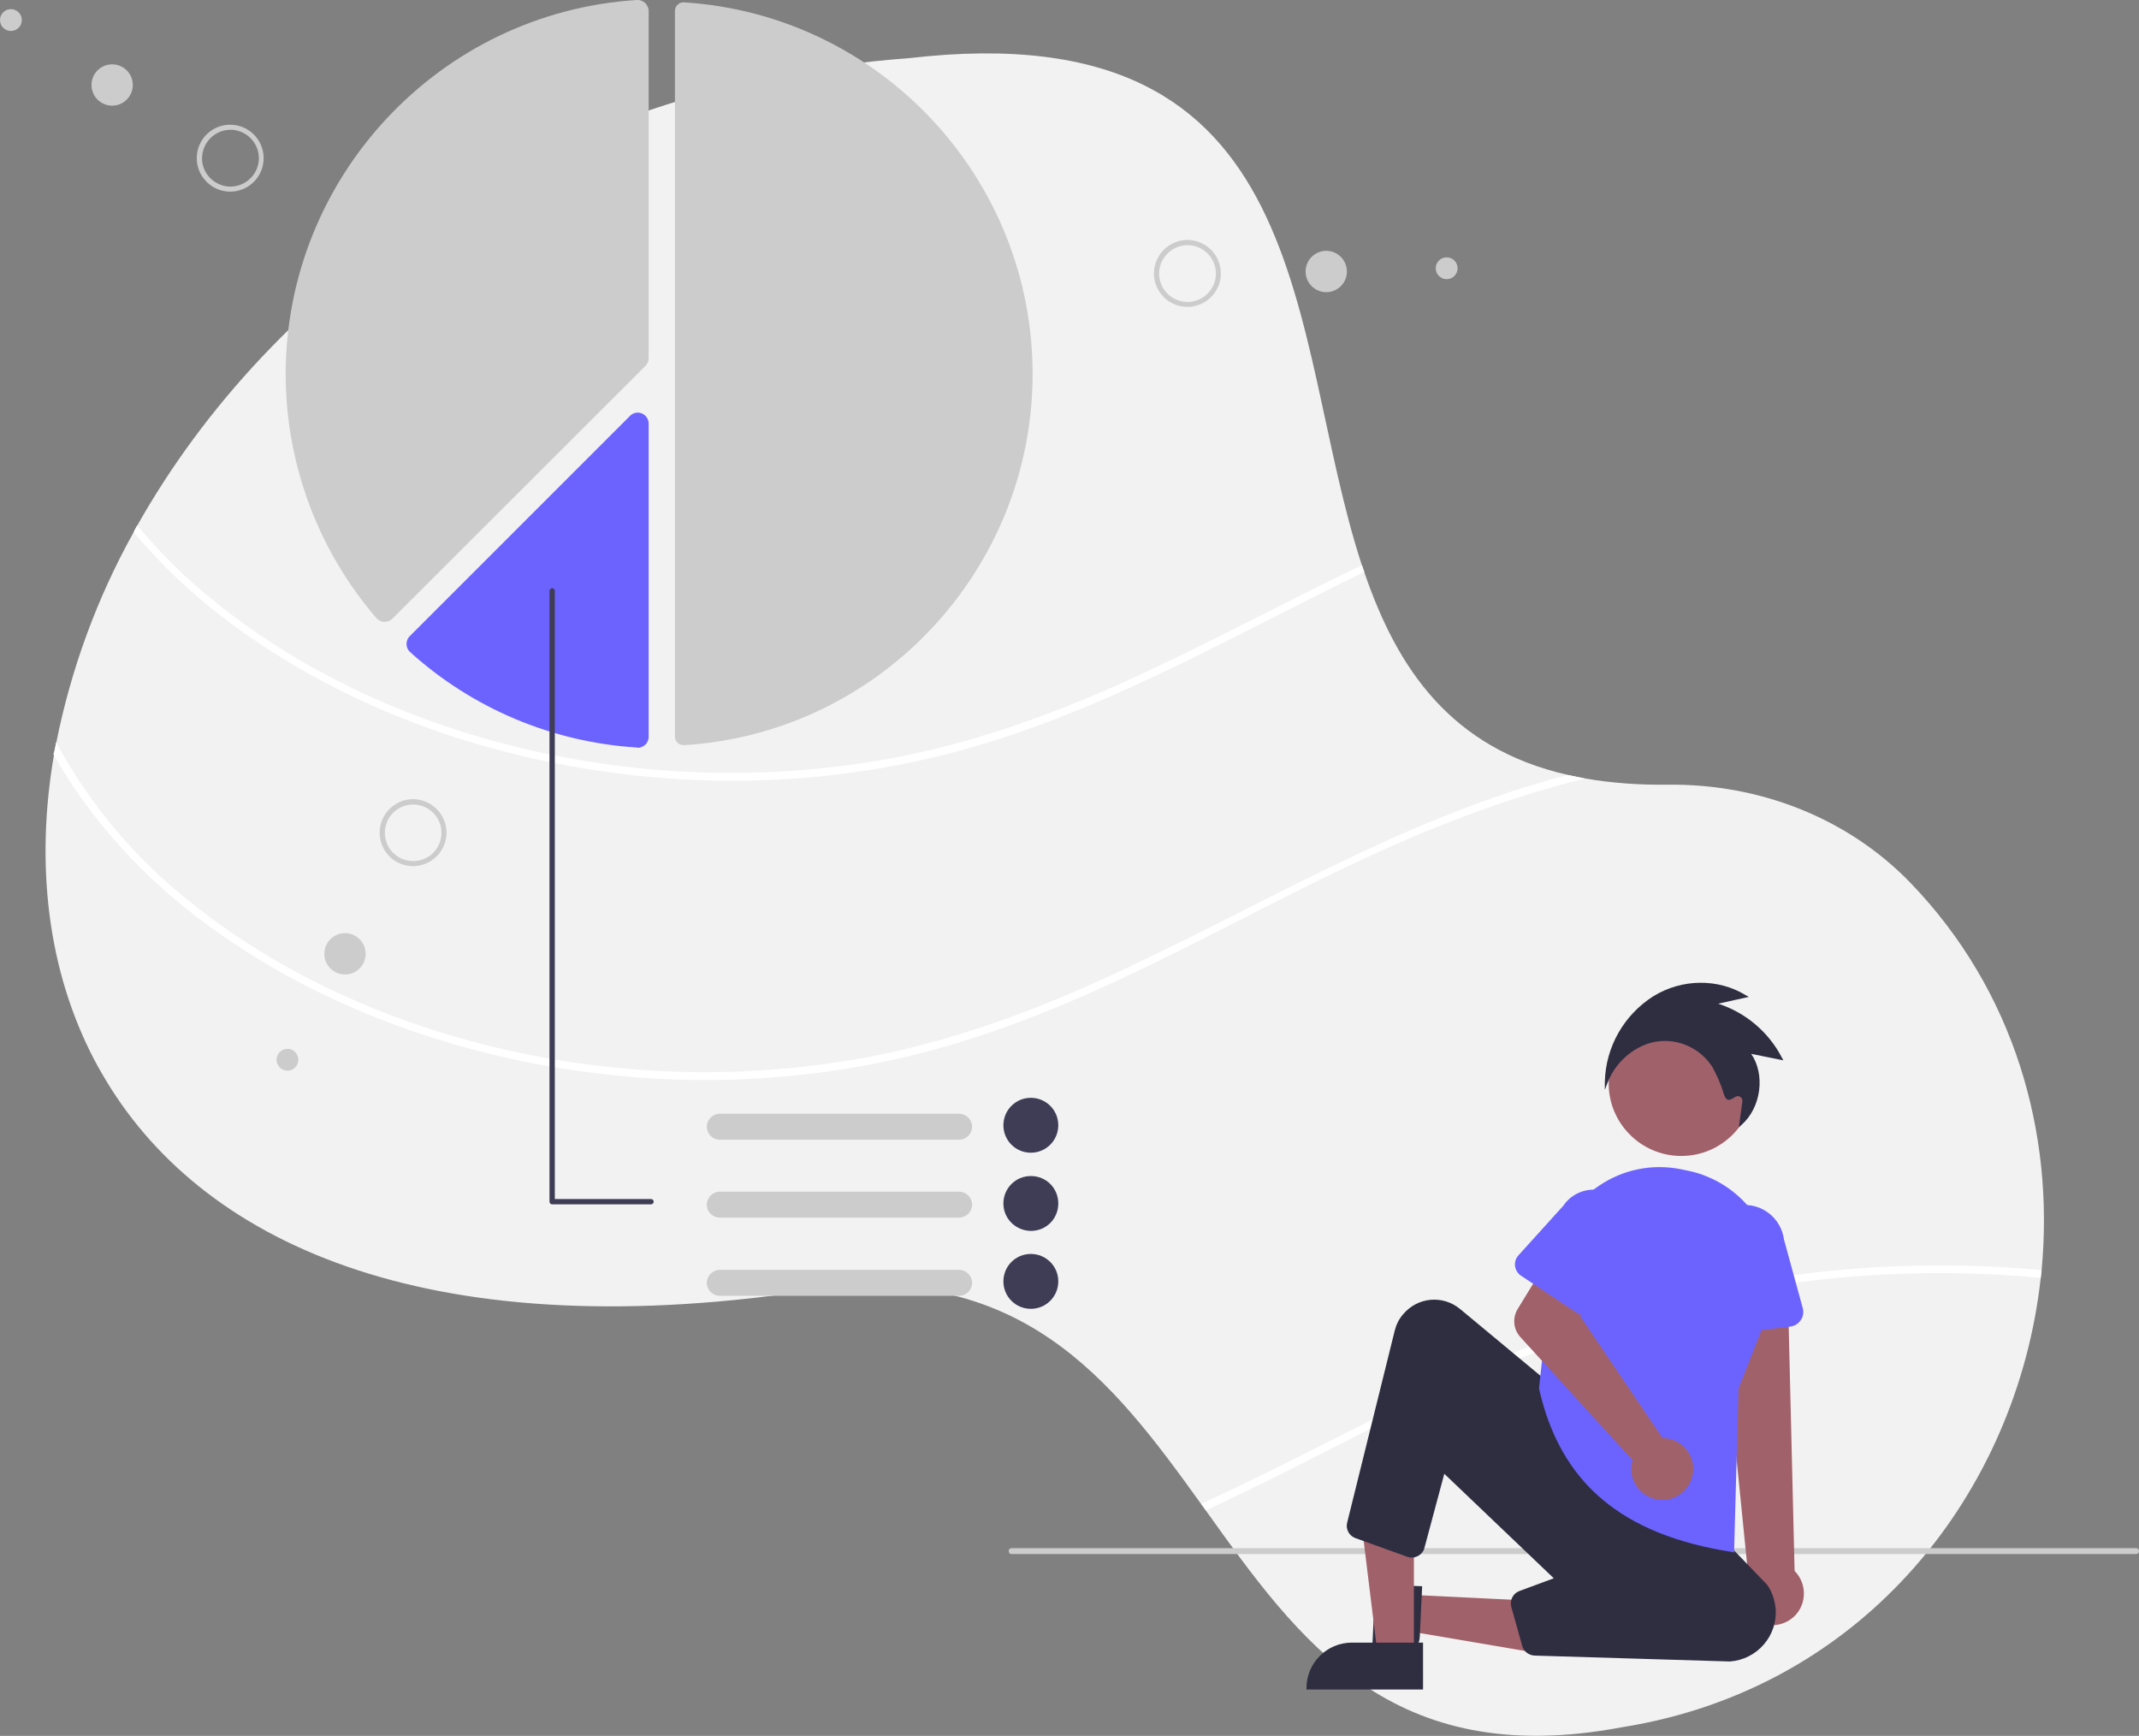 <?xml version="1.0" encoding="utf-8"?>
<!-- Generator: Adobe Illustrator 22.1.0, SVG Export Plug-In . SVG Version: 6.00 Build 0)  -->
<svg version="1.1" id="Layer_1" xmlns="http://www.w3.org/2000/svg" xmlns:xlink="http://www.w3.org/1999/xlink" x="0px" y="0px"
	 viewBox="0 0 724.8 588.2" style="enable-background:new 0 0 724.8 588.2;" xml:space="preserve">
<rect x="0" y="0" width="724.8" height="588.2" fill="#808080" stroke="none"/>
<style type="text/css">
	.st0{fill:#F2F2F2;}
	.st1{fill:#FFFFFF;}
	.st2{fill:#CCCCCC;}
	.st3{fill:#6C63FF;}
	.st4{fill:#A0616A;}
	.st5{fill:#2F2E41;}
	.st6{fill:#3F3D56;}
</style>
<path class="st0" d="M18.3,255.7c0.2-1.4,0.5-2.8,0.8-4.2c5-24.9,13.8-48.9,26.1-71c0.4-0.8,0.9-1.6,1.3-2.4
	c45-79.9,136.6-149.2,261.6-158.4c139.6-16.2,127.7,93.7,153.4,171.9c0.3,0.8,0.5,1.6,0.8,2.3c11.2,32.8,29.4,59.7,69,68.7
	c1.9,0.4,3.9,0.8,5.9,1.2c9.2,1.6,18.6,2.2,27.9,2.1c31.1-0.4,61.1,11.3,82.3,33.3c35.1,36.4,48.8,84.6,44.4,131.2
	c-0.1,0.9-0.2,1.8-0.3,2.6c-7.9,71.9-59.1,139.1-142,152.3c-78.2,14.7-109.5-29.5-141-73.6c-0.5-0.7-1-1.5-1.6-2.2
	c-30.2-42-61.3-83-134.4-71.9c-128.8,18.8-205.2-16.7-238-73.9c-0.9-1.5-1.7-3-2.5-4.5C16.1,328.9,11.9,292.8,18.3,255.7z"/>
<path class="st1" d="M46.5,178c6.5,7.9,13.7,15.2,21.4,21.8c41.3,35.4,95.8,55.2,149.5,60.6c28,2.8,56.2,1.7,83.9-3.3
	c27.7-5.1,54.2-14.5,79.8-26.1c27.2-12.3,53.5-26.6,80.4-39.5c0.3,0.8,0.5,1.6,0.8,2.3c-24.6,11.9-48.7,25-73.5,36.5
	c-25.5,11.9-51.8,22.1-79.4,27.9c-27.1,5.7-54.9,7.6-82.6,5.6c-53.8-3.8-108.4-21.7-151.4-54.7c-11.1-8.5-21.2-18.1-30.1-28.8
	C45.6,179.6,46.1,178.8,46.5,178z"/>
<path class="st2" d="M231.6,0.8c-1.6,0-2.9,1.3-2.9,2.9v245.9c0,0.8,0.3,1.6,0.9,2.1c0.6,0.6,1.4,0.8,2.2,0.8
	c66.2-4.1,118.1-59.4,118.1-125.8C349.9,60.2,298,5,231.8,0.8C231.7,0.8,231.7,0.8,231.6,0.8L231.6,0.8z"/>
<path class="st2" d="M130.2,210.7c-1,0-2-0.5-2.7-1.3c-19.8-23-30.7-52.4-30.7-82.7C96.9,59.8,149.1,4.2,215.8,0c1-0.1,2,0.3,2.8,1
	c0.7,0.7,1.2,1.7,1.2,2.7v117.7c0,1-0.4,1.9-1.1,2.6L133,209.6c-0.7,0.7-1.6,1.1-2.6,1.1C130.3,210.7,130.3,210.7,130.2,210.7z"/>
<path class="st3" d="M215.8,253.3c-28.6-1.8-55.7-13.2-76.9-32.4c0,0-0.1-0.1-0.1-0.1c-1.4-1.4-1.4-3.8,0-5.2l74.7-74.7
	c0.7-0.7,1.6-1.1,2.6-1.1c2,0,3.7,1.7,3.7,3.7v106.2c0,1-0.4,2-1.2,2.7c-0.7,0.6-1.6,1-2.5,1C215.9,253.3,215.8,253.3,215.8,253.3z"
	/>
<path class="st1" d="M19,251.5c10.2,18.9,23.8,35.8,40.1,49.7c41.3,35.4,95.8,55.2,149.5,60.6c28,2.8,56.2,1.7,83.9-3.3
	c27.7-5.1,54.2-14.5,79.8-26.1c51.1-23.1,99-53.1,153.4-68.3c1.8-0.5,3.6-1,5.4-1.5c1.9,0.4,3.9,0.8,5.9,1.2
	c-27.8,6.9-54.4,17.4-80.2,29.7c-25.9,12.3-51,26.1-77,38.2c-25.5,11.9-51.8,22.1-79.4,27.9c-27.1,5.7-54.9,7.6-82.6,5.6
	c-53.8-3.8-108.4-21.7-151.4-54.7c-19.4-14.9-36.3-33.6-48.3-54.9C18.5,254.3,18.8,252.9,19,251.5z"/>
<path class="st1" d="M691.8,430.4c-0.1,0.9-0.2,1.8-0.3,2.6c-40.3-3.8-80.9-0.9-120.2,8.6c-28.5,6.9-55.6,17.6-81.9,30.2
	c-25.9,12.3-51,26.1-77,38.2c-1.3,0.6-2.5,1.2-3.8,1.8c-0.5-0.7-1-1.5-1.6-2.2c50.2-23,97.6-52.3,151.2-67.3
	C601.6,430.2,646.9,426.2,691.8,430.4z"/>
<path class="st2" d="M341.8,525.6c0-0.6,0.4-1,1-1l381,0c0.6,0,1,0.4,1,1s-0.4,1-1,1l-381,0C342.2,526.6,341.8,526.2,341.8,525.6z"
	/>
<circle class="st4" cx="569.7" cy="367.1" r="24.6"/>
<polygon class="st4" points="525,542.7 524.2,560.7 477.2,552.7 477.8,540.4 "/>
<path class="st5" d="M481.9,537.5l-0.8,17v0c-0.1,2.9-1.9,5.5-4.9,7.5c-3.3,2-7.2,2.9-11,2.7l-0.5,0l1.3-27.8L481.9,537.5z"/>
<polygon class="st4" points="479.1,513.3 461,513.3 466.8,560.6 479.1,560.6 "/>
<path class="st5" d="M482.2,572.5l-39.5,0V572c0,0,0,0,0,0c0-8.5,6.9-15.4,15.4-15.4h0l24.1,0L482.2,572.5z"/>
<path class="st4" d="M594.8,549.1c4.3,2.6,9.7,2,13.3-1.5c4.2-4.2,4.2-11,0-15.3l-2.3-95.2l-23.3-1.6l9.8,97.4
	c-0.4,0.5-0.8,1-1.1,1.5C588.1,539.5,589.8,546.1,594.8,549.1L594.8,549.1z"/>
<path class="st3" d="M582.7,452.4c-0.2,0-0.5,0-0.7,0c-2.7-0.1-4.8-2.3-4.7-4.9l0.6-24.2c-0.9-7.3,4.3-14,11.6-14.9
	c7.3-0.9,14,4.2,15,11.6l6.4,23.4c0.1,0.2,0.1,0.5,0.1,0.7c0.3,2.6-1.6,5-4.2,5.4L582.7,452.4L582.7,452.4z"/>
<path class="st5" d="M520,561c-2-0.1-3.7-1.4-4.2-3.3l-3.7-13.2c-0.6-2.3,0.6-4.6,2.8-5.4l11.6-4.3l-37.1-35.4l-6.7,25
	c0,0.1-0.1,0.2-0.1,0.4c-0.8,2.3-3.4,3.6-5.8,2.7l-17.5-6.3c-2.2-0.8-3.4-3.1-2.8-5.3l16.1-65c0.5-2,1.4-3.9,2.8-5.5
	c4.9-5.9,13.5-6.7,19.4-1.8l30.7,25.5l57.5,51.5l15.8,16.4c1.7,2.4,2.6,5.3,2.9,8.2c0.6,9.2-6.3,17.1-15.5,17.8L520,561z"/>
<path class="st3" d="M587,525.9c-37.5-5.8-58.3-23.4-65.5-55.4l0-0.1l4.5-41.8c0.1-1.2,0.3-2.4,0.5-3.6
	c3.9-19.9,23.2-32.8,43.1-28.8l0,0c0.8,0.2,1.6,0.3,2.4,0.5c2,0.4,4.1,1,6,1.8c18.8,7.4,28.1,28.7,20.7,47.6l-9.6,24.4l-1.5,55.6
	L587,525.9z"/>
<path class="st4" d="M564.9,487.4c0.4,0.1,0.9,0.2,1.3,0.3c5.6,1.6,8.8,7.5,7.1,13c-1.6,5.6-7.5,8.8-13,7.1c-5.6-1.6-8.8-7.5-7.1-13
	l-38-41.7c-2.4-2.6-2.8-6.5-0.9-9.6l11.2-18.3l15.3,10.1l-5.3,10.8l27.8,41.1C563.8,487.3,564.4,487.3,564.9,487.4L564.9,487.4z"/>
<path class="st3" d="M534.2,444.8l-18.9-12.6c-0.2-0.1-0.4-0.3-0.5-0.4c-1.8-1.7-2-4.5-0.3-6.4l15.2-16.8c3.8-5.7,11.6-7.2,17.3-3.4
	c5.8,3.8,7.3,11.6,3.5,17.3l-9.6,20.4c-0.6,1.2-1.6,2.1-2.9,2.4C536.7,445.8,535.3,445.6,534.2,444.8z"/>
<path class="st2" d="M239.5,381.8c0-2.4,2-4.4,4.4-4.4H325c2.4,0,4.4,2,4.4,4.4s-2,4.4-4.4,4.4h-81.1
	C241.5,386.2,239.5,384.2,239.5,381.8z"/>
<path class="st6" d="M340,381.3c0-5.1,4.1-9.3,9.3-9.3c5.1,0,9.3,4.1,9.3,9.3c0,5.1-4.1,9.3-9.3,9.3
	C344.1,390.6,340,386.4,340,381.3z"/>
<path class="st2" d="M239.5,408.2c0-2.4,2-4.4,4.4-4.4H325c2.4,0,4.4,2,4.4,4.4s-2,4.4-4.4,4.4h-81.1
	C241.5,412.6,239.5,410.7,239.5,408.2z"/>
<path class="st6" d="M340,407.8c0-5.1,4.1-9.3,9.3-9.3s9.3,4.1,9.3,9.3s-4.1,9.3-9.3,9.3C344.1,417,340,412.9,340,407.8z"/>
<path class="st2" d="M239.5,434.7c0-2.4,2-4.4,4.4-4.4H325c2.4,0,4.4,2,4.4,4.4s-2,4.4-4.4,4.4h-81.1
	C241.5,439.1,239.5,437.1,239.5,434.7z"/>
<path class="st6" d="M340,434.2c0-5.1,4.1-9.3,9.3-9.3c5.1,0,9.3,4.1,9.3,9.3c0,5.1-4.1,9.3-9.3,9.3
	C344.1,443.5,340,439.3,340,434.2z"/>
<path class="st6" d="M220.6,408.1c0.5,0,0.9-0.4,0.9-0.9c0-0.5-0.4-0.9-0.9-0.9H188V200.2c0-0.5-0.4-0.9-0.9-0.9
	c-0.5,0-0.9,0.4-0.9,0.9v207c0,0.5,0.4,0.9,0.9,0.9H220.6C220.6,408.1,220.6,408.1,220.6,408.1z"/>
<path class="st2" d="M66.7,52.7c0.5-6.3,6-10.9,12.2-10.4c6.3,0.5,10.9,6,10.4,12.2c-0.5,6.3-6,10.9-12.2,10.4l0,0
	C70.9,64.4,66.2,58.9,66.7,52.7z M77.3,63.2L77.3,63.2c5.3,0.4,9.9-3.5,10.4-8.8c0.4-5.3-3.5-9.9-8.8-10.4
	c-5.3-0.4-9.9,3.5-10.4,8.8C68,58.1,72,62.7,77.3,63.2L77.3,63.2L77.3,63.2z"/>
<circle class="st2" cx="38" cy="28.8" r="7"/>
<circle class="st2" cx="3.7" cy="6.8" r="3.7"/>
<path class="st2" d="M133.7,272.7L133.7,272.7c5.2-3.5,12.3-2,15.7,3.2c3.5,5.2,2,12.3-3.2,15.7c-5.2,3.5-12.3,2-15.7-3.2
	C127.1,283.2,128.5,276.2,133.7,272.7z M148,276.9c-2.9-4.4-8.9-5.6-13.3-2.7l0,0c-4.4,2.9-5.6,8.9-2.7,13.3
	c2.9,4.4,8.9,5.6,13.3,2.7C149.7,287.3,150.9,281.3,148,276.9L148,276.9z"/>
<circle class="st2" cx="116.9" cy="323.2" r="7"/>
<circle class="st2" cx="97.4" cy="359.1" r="3.7"/>
<path class="st2" d="M397.3,102.8L397.3,102.8L397.3,102.8c-5.6-2.8-7.9-9.6-5.1-15.2c2.8-5.6,9.6-7.9,15.2-5.1s7.9,9.6,5.1,15.2
	C409.7,103.3,402.9,105.6,397.3,102.8z M398.1,101.3L398.1,101.3L398.1,101.3c4.8,2.4,10.5,0.4,12.9-4.3c2.4-4.8,0.4-10.5-4.3-12.9
	c-4.8-2.4-10.5-0.4-12.9,4.3C391.4,93.1,393.3,98.9,398.1,101.3z"/>
<circle class="st2" cx="449.4" cy="92" r="7"/>
<circle class="st2" cx="490.2" cy="90.9" r="3.7"/>
<path class="st5" d="M543.8,366.5c0.3-11.8,6.5-22.6,16.4-28.9c9.7-6,22-6.1,31.3-0.4l1.1,0.6l-10.4,2.3c9.3,3,17.1,9.6,21.6,18.3
	l0.5,0.9l-10.9-2.2c4.8,7,3.4,18.1-3.2,24l-1,0.9l1.2-8.7c0.1-0.4,0-0.7-0.2-1.1c-0.5-0.8-1.5-1-2.2-0.5c-1.2,0.7-1.9,1.2-2.6,0.9
	c-0.6-0.2-0.9-0.9-1.3-1.9c-0.9-3.2-2.3-6.3-3.9-9.2c-4-6.2-11.3-9.6-18.6-8.6c-7.2,1-14,6.6-16.8,13.8l-1,2.6L543.8,366.5z"/>
</svg>
